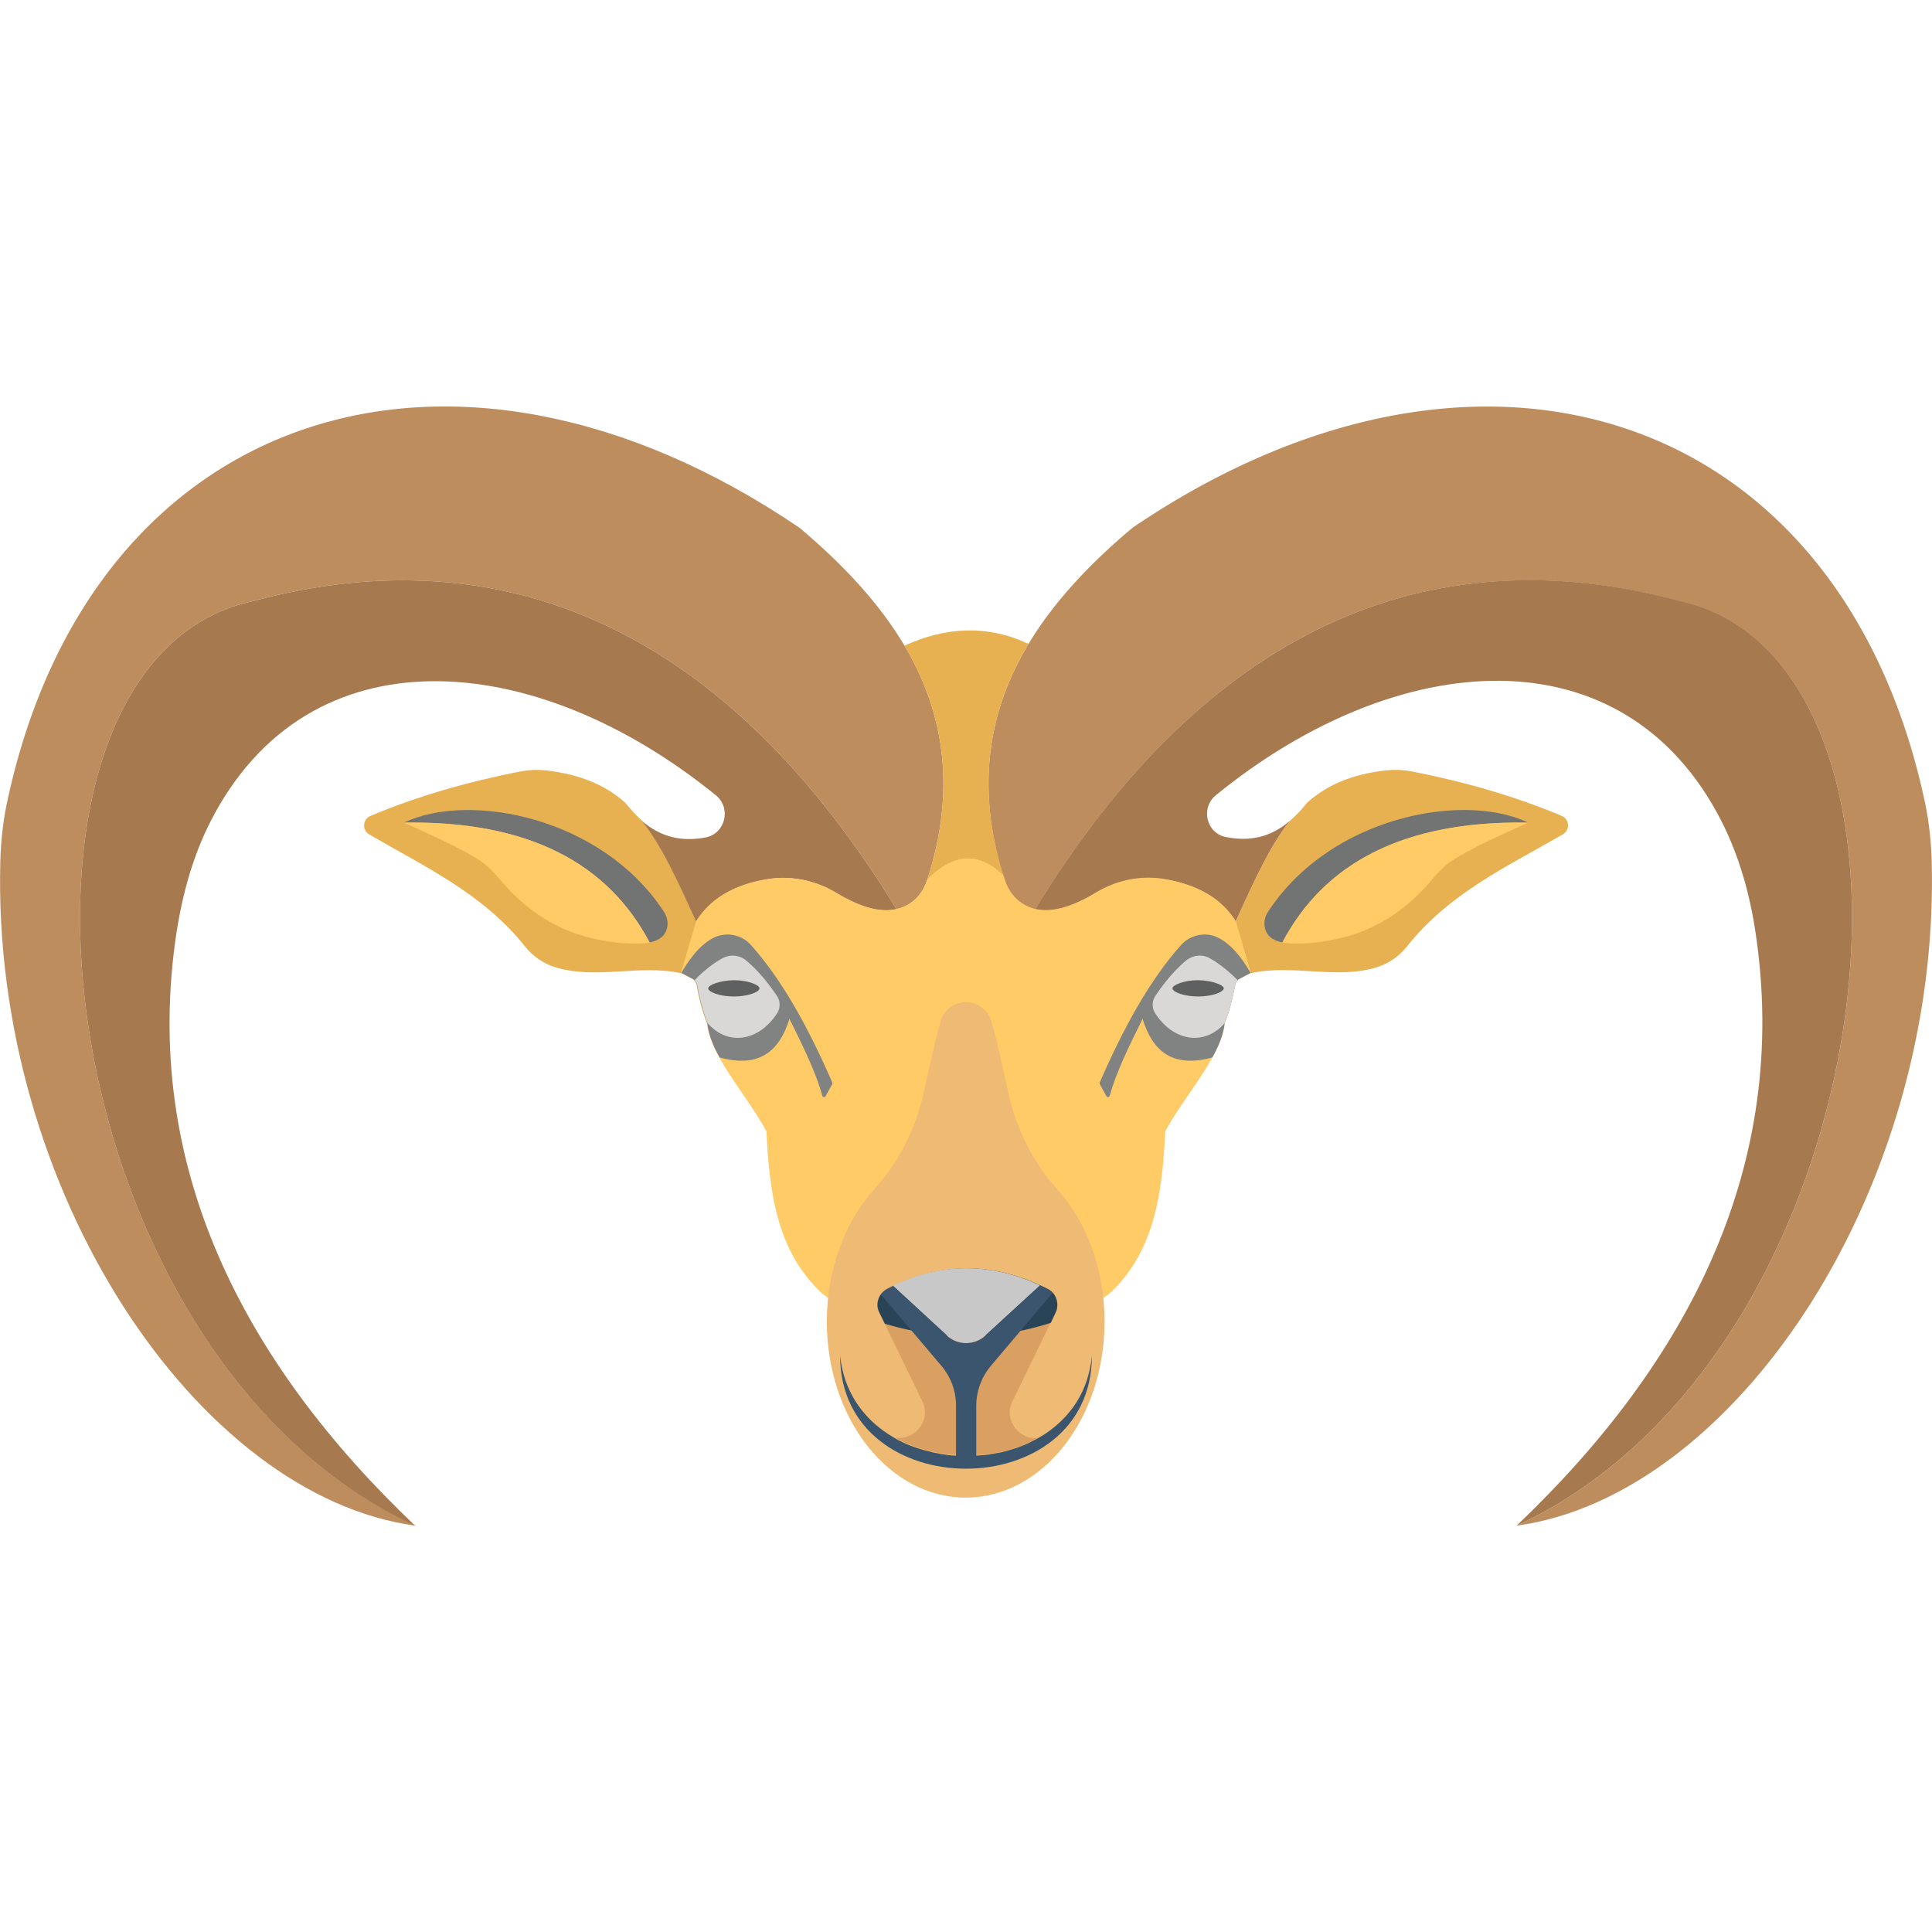 <svg xmlns="http://www.w3.org/2000/svg" viewBox="0 0 64 64" id="aries"><path fill="none" stroke="#f16130" stroke-miterlimit="10" d="M34.3 46.75c-.08.13-.16.27-.24.41"></path><path fill="#e7b152" d="M51.77 27.64c-1.79 1.04-3.75 1.93-5.16 3.71-.26.33-.62.58-1.03.7-1.32.4-2.77-.12-4.15.19l-.5-1.71c.63-1.39 1.14-2.51 1.8-3.34.19-.16.38-.36.57-.6.65-.58 1.46-.94 2.61-1.07.28-.03.56-.02.84.03 1.78.35 3.45.83 4.99 1.48.25.11.28.47.03.61z"></path><path fill="#727373" d="M50.62 27.25c-4.13-.07-6.76 1.35-8.14 3.97-.28-.06-.49-.18-.57-.45a.679.679 0 0 1 .1-.57c2.05-3.14 6.45-3.98 8.61-2.95z"></path><path fill="#ffcb66" d="M50.62 27.25c-1.03.47-1.97.88-2.59 1.31-.21.15-.39.34-.56.54-1.08 1.29-2.33 1.98-4.05 2.14-.35.02-.68.03-.94-.02 1.38-2.62 4.01-4.04 8.14-3.97z"></path><path fill="#e7b152" d="m23.07 30.53-.5 1.71c-1.38-.3-2.82.21-4.15-.19-.41-.12-.77-.37-1.03-.7-1.41-1.77-3.37-2.66-5.16-3.71-.24-.14-.22-.5.04-.61 1.54-.65 3.21-1.13 4.99-1.48.28-.05.56-.06.84-.03 1.14.14 1.96.49 2.61 1.07.19.23.37.43.56.6.66.83 1.17 1.94 1.8 3.34z"></path><path fill="#727373" d="M13.38 27.25c4.13-.07 6.76 1.35 8.14 3.97.28-.06.49-.18.57-.45.06-.19.01-.41-.1-.57-2.05-3.14-6.45-3.98-8.61-2.95z"></path><path fill="#ffcb66" d="M13.38 27.25c1.03.47 1.97.88 2.59 1.31.21.15.39.34.56.54 1.08 1.29 2.33 1.98 4.05 2.14.35.02.68.03.94-.02-1.38-2.62-4.01-4.04-8.14-3.97z"></path><path fill="#be8d5e" d="M50.24 50.54c12.49-5.79 14.67-28.62 5.41-30.62-8.39-2.27-15.73.98-21.36 10.21a1.23 1.23 0 0 1-.41-.17c-.29-.18-.49-.47-.6-.79-.01-.04-.03-.09-.04-.13-.93-3-.49-5.51.83-7.71.84-1.39 2.03-2.66 3.45-3.85 11.46-7.78 23.37-3.95 26.21 8.93.16.7.24 1.42.26 2.13.28 10.89-6.52 21.01-13.75 22z"></path><path fill="#a7794f" d="M50.24 50.54c5.69-5.42 9.08-11.95 7.91-19.68-.19-1.26-.54-2.5-1.12-3.65-3.24-6.37-10.75-5.76-16.75-.87-.52.42-.32 1.27.34 1.39.79.15 1.47.01 2.11-.54-.66.83-1.17 1.95-1.8 3.34-.43-.69-1.15-1.19-2.3-1.39-.8-.14-1.62.02-2.32.43-.76.46-1.45.69-2.02.55 5.63-9.22 12.97-12.47 21.36-10.21 9.26 2.01 7.08 24.84-5.41 30.63z"></path><path fill="#be8d5e" d="M30.72 29.14c0 .01 0 .01-.01.02-.1.32-.31.61-.59.79-.13.08-.27.14-.42.17-5.63-9.22-12.96-12.47-21.35-10.2-9.26 2-7.08 24.83 5.41 30.62-7.22-.98-14.03-11.11-13.75-22 .02-.72.1-1.43.26-2.13C3.11 13.52 15.02 9.7 26.48 17.48c1.44 1.21 2.65 2.5 3.49 3.92 1.3 2.2 1.72 4.73.75 7.74z"></path><path fill="#a7794f" d="M29.7 30.12c-.58.13-1.26-.09-2.02-.55-.69-.42-1.52-.58-2.32-.43-1.15.21-1.87.7-2.3 1.39-.63-1.39-1.14-2.51-1.8-3.34.64.55 1.32.7 2.12.55.65-.13.85-.97.34-1.39-6-4.88-13.51-5.5-16.75.87-.58 1.14-.92 2.38-1.12 3.65-1.18 7.73 2.21 14.26 7.91 19.68C1.27 44.75-.91 21.92 8.35 19.92c8.39-2.27 15.72.98 21.35 10.2z"></path><path fill="none" stroke="#f16130" stroke-miterlimit="10" d="M29.95 47.15c-.08-.14-.16-.27-.24-.41"></path><path fill="#e7b152" d="M33.25 29.03c-.82-.83-1.66-.75-2.53.11.97-3.02.55-5.54-.76-7.75 1.4-.64 2.77-.69 4.11-.06-1.32 2.2-1.76 4.71-.82 7.7z"></path><path fill="#ffcb66" d="m41.43 32.23-.38.2c-.02.01-.04.02-.05.04-.04.04-.07.09-.08.14-.09.47-.2.91-.35 1.28-.04.37-.19.75-.41 1.14-.43.79-1.12 1.63-1.56 2.45-.1 2.17-.4 3.94-1.74 5.27-.32.32-.77.5-1.23.5h-7.27c-.46 0-.9-.17-1.23-.5-1.34-1.33-1.64-3.1-1.74-5.27-.44-.82-1.12-1.65-1.56-2.45-.22-.39-.37-.77-.41-1.14-.16-.37-.27-.81-.35-1.28a.285.285 0 0 0-.08-.14c-.01-.01-.03-.02-.05-.04l-.38-.2.5-1.71c.43-.69 1.15-1.19 2.3-1.39.8-.14 1.62.02 2.32.43.76.46 1.45.69 2.02.55.15-.03.28-.09.42-.17.29-.18.49-.47.59-.79 0-.01 0-.01.01-.02.86-.86 1.71-.94 2.53-.11.01.04.03.09.04.13.1.32.31.61.6.79.13.08.27.14.41.17.58.13 1.26-.09 2.02-.55.69-.42 1.52-.58 2.32-.43 1.15.21 1.87.7 2.3 1.39l.49 1.71z"></path><path fill="#818282" d="m22.57 32.23.38.2c.02.01.04.02.05.04.04.04.07.09.08.14.09.47.2.91.35 1.28.04.37.19.75.41 1.14 1.28.35 1.97-.17 2.31-1.28.47.94.88 1.79 1.09 2.55.01.05.09.06.11.01l.22-.4c.01-.02.01-.04 0-.05-.8-1.84-1.67-3.41-2.69-4.55a1.04 1.04 0 0 0-1.25-.24c-.42.22-.76.64-1.06 1.16z"></path><path fill="#d9d8d6" d="M23.01 32.47c.04.04.07.09.08.14.09.47.2.91.35 1.28.66.77 1.7.61 2.3-.32.12-.18.11-.42-.01-.59-.31-.46-.65-.86-1.01-1.16a.698.698 0 0 0-.78-.08c-.33.18-.64.43-.93.73z"></path><path fill="#5f6161" d="M23.46 32.74c0 .12.38.27.85.27s.85-.15.85-.27c0-.11-.38-.27-.85-.27-.47.01-.85.16-.85.27z"></path><path fill="#818282" d="m41.43 32.23-.38.2c-.02.01-.04.02-.05.04-.04.04-.07.09-.08.14-.09.47-.2.91-.35 1.28-.04.37-.19.75-.41 1.14-1.28.35-1.97-.17-2.31-1.28-.47.94-.88 1.79-1.09 2.55-.01.05-.09.06-.11.01l-.22-.4c-.01-.02-.01-.04 0-.05.8-1.84 1.67-3.41 2.69-4.55.31-.35.83-.46 1.25-.24.42.22.76.64 1.06 1.16z"></path><path fill="#d9d8d6" d="M41 32.47c-.04.04-.07.09-.08.14-.09.47-.2.91-.35 1.28-.66.77-1.7.61-2.3-.32a.528.528 0 0 1 .01-.59c.31-.46.65-.86 1.01-1.16.22-.18.53-.22.78-.08.32.18.63.43.93.73z"></path><path fill="#5f6161" d="M40.54 32.74c0 .12-.38.27-.85.27s-.85-.15-.85-.27c0-.11.38-.27.85-.27.47.01.85.16.85.27z"></path><path fill="#efba73" d="M33.4 36.19c-.17-.76-.34-1.57-.56-2.36-.24-.84-1.44-.84-1.68 0-.22.79-.39 1.6-.56 2.36-.27 1.18-.8 2.29-1.62 3.18-.97 1.07-1.59 2.65-1.59 4.41 0 3.22 2.06 5.83 4.6 5.83s4.6-2.61 4.6-5.83c0-1.76-.61-3.34-1.59-4.41-.8-.89-1.34-2-1.6-3.18z"></path><path fill="#d9a062" d="M33.54 46.42c-.21.42-.03.86.3 1.08.16.11.35.16.55.13-.08.04-.15.09-.23.12-.08.04-.16.07-.24.11-.07.03-.14.06-.21.08-.02.01-.05.02-.07.02-.07.02-.15.05-.22.07l-.23.06c-.02.01-.04.01-.06.01-.08.02-.15.03-.23.04-.09.01-.18.03-.27.04-.09.01-.18.02-.27.02-.23.01-.45.02-.68 0-.09-.01-.17-.01-.26-.02h-.01c-.09-.01-.18-.03-.26-.04l-.04-.01c-.07-.01-.15-.03-.22-.04-.01 0-.01 0-.02-.01l-.24-.06h-.01c-.08-.02-.17-.05-.25-.08-.08-.03-.16-.06-.25-.09-.07-.03-.13-.06-.2-.09-.03-.01-.05-.03-.08-.04a1.14 1.14 0 0 1-.19-.1c.22.04.43-.01.6-.13.33-.22.51-.66.3-1.08l-1.43-2.94c-.1-.2-.07-.44.06-.61.05-.07.11-.12.19-.17.07-.04.14-.07.21-.11l1.78 1.64c.36.34.92.34 1.29 0l1.8-1.65c.09.04.18.08.27.13.06.03.11.07.15.11.16.17.21.44.1.66l-1.43 2.95z"></path><path fill="#284456" d="m34.97 43.48-.16.34c-1.79.58-3.62.59-5.5.03l-.18-.37a.576.576 0 0 1 .25-.77c1.77-.93 3.55-.92 5.35 0 .26.14.37.49.24.77z"></path><path fill="#c8c8c8" d="m34.45 42.58-1.8 1.65c-.36.34-.92.34-1.29 0l-1.78-1.64c1.61-.77 3.23-.77 4.87-.01z"></path><path fill="#3a556d" d="M36.17 44.91c0 4.99-8.34 4.99-8.34 0 .12 1.18.75 2.05 1.6 2.6.07.04.14.09.21.13.06.04.13.07.19.1.02.01.05.03.08.04.06.03.13.06.2.09.08.03.16.06.25.09.08.03.16.05.25.08h.01l.24.06c.01 0 .01 0 .02.01.07.01.15.03.22.04l.04.01c.09.01.17.03.26.04h.01c.09.01.17.02.26.02v-1.65c0-.49-.17-.95-.48-1.32l-2.01-2.37c.05-.07.11-.12.19-.17.07-.04.14-.07.21-.11l1.78 1.64c.36.34.92.34 1.29 0l1.8-1.65c.09.04.18.08.27.13.06.03.11.07.15.11 0 .01-.01.02-.02.02l-2.03 2.4c-.31.37-.48.84-.48 1.32v1.65c.09-.01.18-.01.27-.02.09-.01.18-.02.27-.04.08-.01.16-.03.23-.04.02 0 .04-.01.06-.01.08-.02.16-.04.23-.06.07-.02.15-.05.22-.07.02-.01.05-.01.07-.02.07-.03.14-.05.21-.08.08-.03.16-.07.24-.11.08-.04.16-.08.23-.12.07-.04.15-.09.22-.13.87-.57 1.47-1.43 1.58-2.61z"></path></svg>